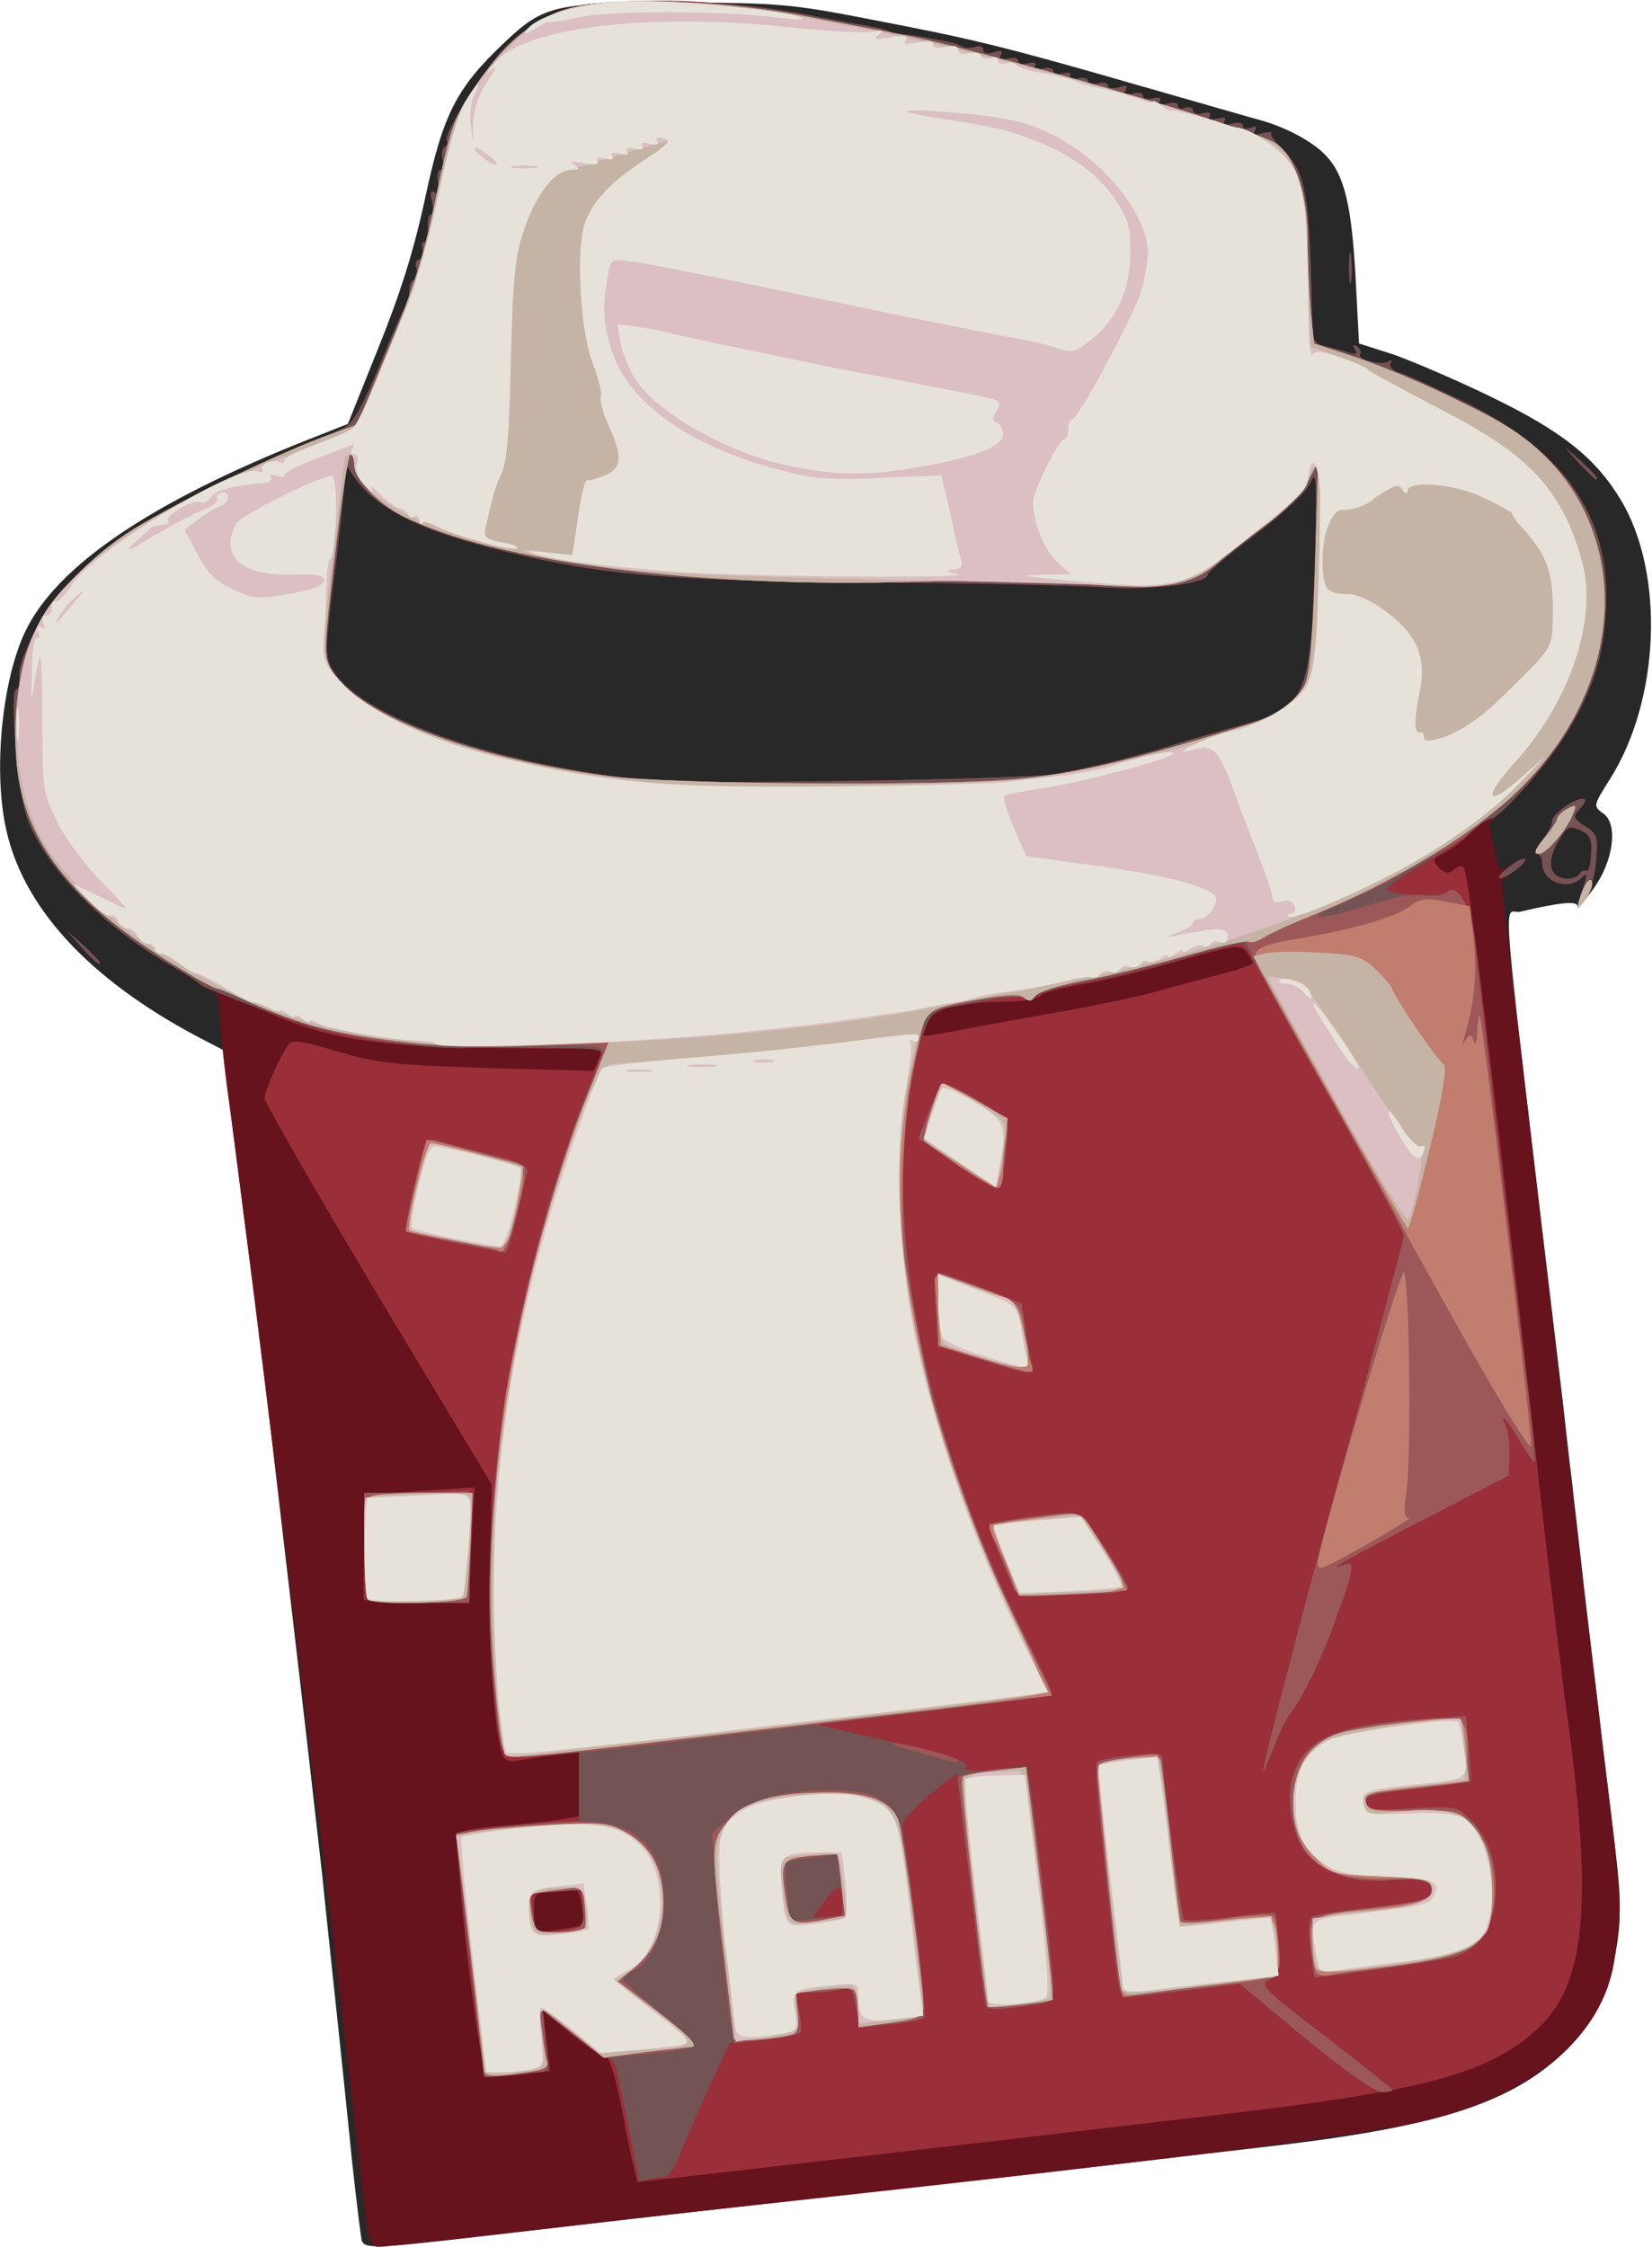 <svg height="450" viewBox="0 0 3310 4500" width="331" xmlns="http://www.w3.org/2000/svg"><path d="m725 4488c-2-7-11-80-20-163-8-82-22-213-30-290s-22-205-30-285c-9-80-36-318-61-530s-49-423-55-470c-5-47-16-134-24-195-9-60-25-187-37-281l-21-171-46-24c-225-118-360-266-391-429-23-119-4-293 41-386 63-131 252-259 565-383l81-32 61-152c44-109 71-194 94-301 36-168 62-220 161-313 77-73 101-78 352-78 195 1 222 3 380 34 204 39 266 54 540 133 116 33 226 65 245 70 51 15 102 43 127 70 37 39 51 100 59 242l7 134 69 22c37 13 126 51 196 85 142 69 209 122 260 207 88 147 78 400-22 558-34 54-34 54-14 69 31 21 21 96-20 152-18 24-32 38-32 33 0-10-39-6-114 12-35 8-45-110 85 979 5 44 13 118 19 165 5 47 17 146 25 220 9 74 20 169 25 210s18 154 30 250c17 144 19 187 10 243-14 93-50 165-109 220-106 99-249 145-564 183-350 41-508 59-957 109-267 30-561 64-655 75-200 23-224 24-230 8z" fill="#292829"/><g fill="#66131d"><path d="m736 4463c-3-21-17-139-31-263s-37-315-50-425c-14-110-43-346-65-525-58-473-108-875-130-1035-11-77-19-159-20-183 0-31-5-44-17-49-10-4-20-9-23-13-3-3-27-19-55-35-137-78-250-193-289-292-20-50-38-263-23-263 5 0 7-8 6-17-1-10 0-21 1-25 1-5 3-11 4-15 1-5 14-34 29-65 57-117 215-230 473-339 66-27 130-55 143-62 18-9 37-42 71-124 25-62 49-116 53-119 4-4 7-18 7-31s5-23 11-23 8-9 4-20c-4-12-2-20 5-20s10-8 7-20-1-18 5-14c7 5 9-4 6-25-2-17 0-31 5-31s6-12 3-26c-5-18-3-24 5-18 8 5 10-1 7-20-3-14-1-26 5-26 5 0 7-9 4-20s-1-23 4-26 7-9 4-13c-6-11 60-119 107-175 23-27 60-55 95-72 50-23 74-28 173-32 114-4 249 8 375 33 20 4 76 14 105 19 8 1 22 5 30 8 8 4 22 7 30 7s29 3 45 6c17 4 37 7 45 9 9 1 20 5 27 9 6 4 18 4 27 1s16-1 16 6 8 9 21 5c16-5 19-4 14 6-6 9-2 11 13 7 12-4 22-2 22 4s9 8 20 5c13-3 18-1 13 6-4 6 2 8 15 5 12-4 22-2 22 4s9 8 20 5c13-3 18-1 13 6-4 6 2 8 15 5 12-4 22-2 22 4s9 8 20 5 20-1 20 5c0 5 10 6 21 3 16-5 19-4 14 6-6 9-2 11 13 7 12-4 22-2 22 4s9 8 20 5c13-3 18-1 13 6-4 6 2 8 15 5 12-4 22-2 22 4s7 8 15 4c8-3 15 0 15 5 0 6 9 9 20 6 13-3 18-1 13 6-4 6 2 8 15 5 14-4 20-2 15 5-4 6 2 8 15 5 12-4 22-2 22 4s7 7 16 4c10-4 13-2 8 6s0 9 15 5c13-3 21-3 18-1-3 3 6 16 20 30 51 51 57 86 62 350 1 37 4 43 29 48 15 4 35 9 46 13 13 4 16 2 11-7s-4-11 4-6c6 4 9 11 6 16-6 10 43 23 57 14 6-4 8-3 4 4-3 6 4 14 16 18 13 3 69 29 126 56 212 102 304 240 289 432-10 129-66 245-172 354l-62 63 11 49c10 45 12 48 30 34 32-23 43-16 13 9l-29 22 11 95c6 52 15 131 20 175 6 44 21 177 35 295 45 385 105 903 115 985 6 44 15 118 20 165 6 47 18 142 26 211 14 117 14 145-1 239-24 147-159 262-369 315-114 29-505 79-1340 170-126 14-268 29-315 35-255 30-437 50-452 50-11 0-18-11-22-37zm1372-2912c62-9 178-38 272-68 25-7 72-21 105-30 131-35 141-57 149-318 5-176 4-196-8-169-8 19-51 59-110 104-53 40-96 76-96 80 0 19-113 33-212 26-57-4-269-8-473-10-407-3-537-15-741-66-163-41-250-87-291-155-11-18-12-17-12 15-1 19-10 106-21 192-18 139-19 161-6 185 50 98 334 197 646 227 78 7 732-3 798-13z"/><path d="m164 1898-29-33 33 29c17 17 32 31 32 33 0 8-8 1-36-29zm2998-88c20-59 20-65 7-52-28 27-79 8-79-30 0-10-5-18-11-18s-1-12 10-26c12-15 21-32 21-39 0-14 42-45 61-45 8 0 6 7-5 19-16 17-15 19 10 36 24 15 26 21 22 69-2 29-12 63-22 77-10 13-16 17-14 9zm3-60c4-6 10-8 14-6 4 3 8-12 9-33 2-31-2-39-21-48-20-9-26-8-38 11-21 31-27 59-16 74s43 16 52 2zm-1-822-29-33 33 29c30 28 37 36 29 36-2 0-16-15-33-32zm-461-393c0-27 2-38 4-22 2 15 2 37 0 50-2 12-4 0-4-28z"/></g><g fill="#9a2f39"><path d="m1250 4245c-15-79-28-125-36-125-7 0-38-21-69-46l-57-47 7 61 7 60-56 7c-31 4-62 5-69 2-18-7-73-477-56-487 6-4 48-11 93-14 44-4 96-9 114-13l32-5v-129l-47 6c-27 3-60 8-74 11-18 3-28 0-32-11-16-41-27-199-25-362l3-180-228-379c-125-209-227-387-227-395 0-14 31-83 48-107 7-10 27-8 98 14 79 23 112 27 301 33l212 6 10-22c11-23 10-23-82-23-360-1-442-12-592-77-38-17-81-34-95-38s-27-11-30-14c-3-4-27-20-55-36-137-78-250-193-289-292-20-50-38-263-23-263 5 0 7-8 6-17-1-10 0-21 1-25 1-5 3-11 4-15 1-5 14-34 29-65 57-117 215-230 473-339 66-27 130-55 143-62 18-9 37-42 71-124 25-62 49-116 53-119 4-4 7-18 7-31s5-23 11-23 8-9 4-20c-4-12-2-20 5-20s10-8 7-20-1-18 5-14c7 5 9-4 6-25-2-17 0-31 5-31s6-12 3-26c-5-18-3-24 5-18 8 5 10-1 7-20-3-14-1-26 5-26 5 0 7-9 4-20s-1-23 4-26 7-9 4-13c-6-11 60-119 107-175 23-27 61-55 95-72 53-25 69-28 188-30 129-3 237 6 360 31 20 4 76 14 105 19 8 1 22 5 30 8 8 4 22 7 30 7s29 3 45 6c17 4 37 7 45 9 9 1 20 5 27 9 6 4 18 4 27 1s16-1 16 6 8 9 21 5c16-5 19-4 14 6-6 9-2 11 13 7 12-4 22-2 22 4s9 8 20 5c13-3 18-1 13 6-4 6 2 8 15 5 12-4 22-2 22 4s9 8 20 5c13-3 18-1 13 6-4 6 2 8 15 5 12-4 22-2 22 4s9 8 20 5 20-1 20 5c0 5 10 6 21 3 16-5 19-4 14 6-6 9-2 11 13 7 12-4 22-2 22 4s9 8 20 5c13-3 18-1 13 6-4 6 2 8 15 5 12-4 22-2 22 4s7 8 15 4c8-3 15 0 15 5 0 6 9 9 20 6 13-3 18-1 13 6-4 6 2 8 15 5 14-4 20-2 15 5-4 6 2 8 15 5 12-4 22-2 22 4s7 7 16 4c10-4 13-2 8 6s0 9 15 5c13-3 21-3 18-1-3 3 6 16 20 30 51 51 57 86 62 350 1 37 4 43 29 48 15 4 35 9 46 13 13 4 16 2 11-7s-4-11 4-6c6 4 9 11 6 16-6 10 43 23 57 14 6-4 8-3 4 4-3 6 4 14 16 18 13 3 69 29 126 56 212 102 304 240 289 432-6 85-26 146-73 226-38 66-139 180-158 180-7 0-23 12-37 26-13 14-37 33-53 41-26 13-27 16-13 31 13 12 19 13 31 3 8-7 17-8 19-3 10 14 55 384 166 1367 12 99 32 268 47 375 45 345 28 499-67 585-98 88-223 122-624 169-331 39-1169 136-1177 136-2 0-15-56-28-125zm-81-390c2-2 0-20-3-40-5-27-11-35-22-31-9 3-29 6-45 6-27 0-29 2-29 41v41l48-7c26-4 49-8 51-10zm941-1826c69-12 157-30 195-40 39-11 100-27 137-37 38-9 68-20 68-23s-6-13-12-22c-12-16-22-15-138 18-69 20-156 41-195 47-38 6-74 16-80 22-5 6-35 12-65 12-104 2-151 14-161 41-5 13-9 26-9 27 0 2 30-3 68-10 37-7 123-23 192-35zm-2-478c62-9 178-38 272-68 25-7 72-21 105-30 131-35 141-57 149-318 5-176 4-196-8-169-8 19-51 59-110 104-53 40-96 76-96 80 0 19-113 33-212 26-57-4-269-8-473-10-407-3-537-15-741-66-163-41-250-87-291-155-11-18-12-17-12 15-1 19-10 106-21 192-18 139-19 161-6 185 50 98 334 197 646 227 78 7 732-3 798-13z"/><path d="m729 3203c-2-12 2-208 4-209 1-1 51-4 110-8l108-7-5 88c-2 48-5 100-5 116l-1 27h-105c-58 0-106-3-106-7zm-565-1305-29-33 33 29c17 17 32 31 32 33 0 8-8 1-36-29zm2998-88c20-59 20-65 7-52-28 27-79 8-79-30 0-10-5-18-11-18s-1-12 10-26c12-15 21-32 21-39 0-14 42-45 61-45 8 0 6 7-5 19-16 17-15 19 10 36 24 15 26 21 22 69-2 29-12 63-22 77-10 13-16 17-14 9zm3-60c4-6 10-8 14-6 4 3 8-12 9-33 2-31-2-39-21-48-20-9-26-8-38 11-21 31-27 59-16 74s43 16 52 2zm-146-10c13-11 28-20 35-20 6 0 0 9-14 20-33 26-52 25-21 0zm145-812-29-33 33 29c30 28 37 36 29 36-2 0-16-15-33-32zm-461-393c0-27 2-38 4-22 2 15 2 37 0 50-2 12-4 0-4-28z"/></g><g fill="#735353"><path d="m1280 4367c0-6-37-190-45-224-3-13-11-23-17-23s-39-21-72-47l-59-47 6 61 6 60-60 7c-34 4-63 5-66 2-6-5-63-479-59-484 6-5 153-21 199-22h47v-141l-74 7c-86 8-80 15-95-116-42-374 43-886 214-1283 6-15-2-17-91-18-55-1-133-1-174 0-96 3-256-21-345-52-101-35-189-70-195-77-3-3-27-19-55-35-137-78-250-193-289-292-20-50-38-263-23-263 5 0 7-8 6-18-1-9 0-20 1-24 1-5 3-11 4-15 1-5 14-34 29-65 57-117 215-230 473-339 66-27 130-55 143-62 18-9 37-42 71-124 25-62 49-116 53-119 4-4 7-18 7-31s5-23 11-23 8-9 4-20c-4-12-2-20 5-20s10-8 7-20-1-18 5-14c7 5 9-4 6-25-2-17 0-31 5-31s6-12 3-26c-5-18-3-24 5-18 8 5 10-1 7-20-3-14-1-26 5-26 5 0 7-9 4-20s-1-23 4-26 7-9 4-13c-6-11 60-119 107-175 23-27 61-55 95-72 53-25 69-28 188-30 129-3 237 6 360 31 20 4 76 14 105 19 8 1 22 5 30 8 8 4 22 7 30 7s29 3 45 6c17 4 37 7 45 9 9 1 20 5 27 9 6 4 18 4 27 1s16-1 16 6 8 9 21 5c16-5 19-4 14 6-6 9-2 11 13 7 12-4 22-2 22 4s9 8 20 5c13-3 18-1 13 6-4 6 2 8 15 5 12-4 22-2 22 4s9 8 20 5c13-3 18-1 13 6-4 6 2 8 15 5 12-4 22-2 22 4s9 8 20 5 20-1 20 5c0 5 10 6 21 3 16-5 19-4 14 6-6 9-2 11 13 7 12-4 22-2 22 4s9 8 20 5c13-3 18-1 13 6-4 6 2 8 15 5 12-4 22-2 22 4s7 8 15 4c8-3 15 0 15 5 0 6 9 9 20 6 13-3 18-1 13 6-4 6 2 8 15 5 14-4 20-2 15 5-4 6 2 8 15 5 12-4 22-2 22 4s7 7 16 4c10-4 13-2 8 6s0 9 15 5c13-3 21-3 18-1-3 3 6 16 20 30 51 51 57 86 62 350 1 37 4 43 29 48 15 4 35 9 46 13 13 4 16 2 11-7s-4-11 4-6c6 4 9 11 6 16-6 10 43 23 57 14 6-4 8-3 4 4-3 6 4 14 16 18 13 3 69 29 126 56 212 102 304 240 289 432-6 85-26 146-73 226-37 63-139 180-157 180-6 0-22 11-36 24-15 13-62 44-105 69-46 27-73 48-65 51 33 11 108 13 118 3 20-20 49 30 56 96 6 61 51 443 99 842 14 110 23 201 21 203s-15-17-30-42c-26-45-44-63-27-28 4 9 7 35 6 57l-1 40-166 86c-152 78-210 111-164 93 15-6 17-2 12 22-4 16-10 38-15 49-4 11-13 36-20 55-19 55-62 143-80 165-10 11-27 45-38 75-12 30-21 51-21 46-1-13 90-361 192-731 49-181 90-335 90-341 0-5-65-127-145-270-81-142-152-271-159-286-7-16-17-28-24-28-6 0-66 15-132 34-67 19-156 40-198 47-44 8-79 19-82 26-4 9-9 10-17 4-6-5-31-5-61 0-27 5-67 12-89 16-46 7-57 28-81 157-55 294 32 710 232 1110 30 59 53 109 51 111s-108 15-237 31l-234 28 134 31c151 36 171 43 163 56-3 6 20 7 59 3l65-7 6 39c12 78 46 373 46 403 0 26-4 31-32 35-76 12-100 12-103 2-2-6-16-112-30-236-15-124-27-226-28-227s-27 19-57 44c-33 28-54 52-52 62 13 59 48 377 43 382-3 4-34 10-68 13l-61 7-7-42c-6-36-10-40-29-35-11 3-37 6-57 6h-37l8 37c5 20 7 40 4 44-2 4-35 10-73 14l-69 7-45 96c-24 54-50 114-58 135-8 23-19 37-30 37-10 0-24 3-33 6s-16 4-16 1zm-132-503c19-6 23-12 20-43l-3-36-50 3c-27 2-50 5-51 5-1 1 1 19 4 40 4 32 8 37 31 37 14 0 36-3 49-6zm542-54c0-16-4-30-9-30s-19 14-31 30l-21 30h30c28 0 31-3 31-30zm418-2259c62-9 178-38 272-68 25-7 72-21 105-30 131-35 141-57 149-318 5-176 4-196-8-169-8 19-51 59-110 104-53 40-96 76-96 80 0 19-113 33-212 26-57-4-269-8-473-10-407-3-537-15-741-66-163-41-250-87-291-155-11-18-12-17-12 15-1 19-10 106-21 192-18 139-19 161-6 185 50 98 334 197 646 227 78 7 732-3 798-13z"/><path d="m2614 4081-130-108-105 13c-57 7-111 13-120 14-12 0-18-14-22-57-4-32-16-137-26-233-11-96-17-177-13-181s35-10 70-13c55-6 62-5 62 11 1 42 37 313 42 318 3 3 45 1 92-5 48-7 89-10 91-9 1 2 5 31 7 64 3 52 1 60-19 70s-12 19 113 114c74 57 134 105 134 107s-10 4-22 4c-14-1-75-44-154-109z"/><path d="m2626 3903c-4-31-3-59 1-63s53-12 109-18c113-13 134-19 134-37 0-19-20-24-88-19-67 5-120-11-159-48-30-29-47-105-34-155 21-78 83-107 250-119l98-7 6 64c3 35 4 65 3 67-2 1-50 8-108 14-90 10-105 14-101 29 4 14 16 16 93 11 88-5 89-4 119 25 35 36 53 93 47 157-6 61-37 103-86 116-27 7-230 37-276 40-1 0-4-26-8-57zm-1889-700c-4-3-7-53-7-110v-103l95-1c52-1 101-2 108-3 12-1 12 3 9 157l-2 67h-98c-54 0-102-3-105-7zm1287-38c-8-19-21-51-29-72-8-20-13-38-11-40 5-5 124-23 157-23 21 0 35 13 73 70 25 38 46 74 46 80 0 5-24 11-52 11-29 1-79 3-111 5-58 3-58 3-73-31zm-59-442c-44-14-81-26-83-28-1-1-5-34-7-74-4-52-2-71 8-71 6 0 46 14 88 31l76 30 7 45c3 24 8 55 12 69 8 31 3 31-101-2zm-1054-234c-52-11-96-21-98-23-2-1 6-45 18-95 20-86 23-92 43-87 11 4 58 16 104 27 66 17 82 25 78 38-3 9-12 49-21 89-9 39-20 71-23 71-4-1-49-10-101-20zm1002-160-73-49 21-53c11-28 23-54 25-57 5-5 80 35 114 60 20 15 21 22 15 83-4 40-12 67-19 66-6 0-44-22-83-50zm-1749-431-29-33 33 29c17 17 32 31 32 33 0 8-8 1-36-29zm2998-88c20-59 20-65 7-52-28 27-79 8-79-30 0-10-5-18-11-18s-1-12 10-26c12-15 21-32 21-39 0-14 42-45 61-45 8 0 6 7-5 19-16 17-15 19 10 36 24 15 26 21 22 69-2 29-12 63-22 77-10 13-16 17-14 9zm3-60c4-6 10-8 14-6 4 3 8-12 9-33 2-31-2-39-21-48-20-9-26-8-38 11-21 31-27 59-16 74s43 16 52 2zm-146-10c13-11 28-20 35-20 6 0 0 9-14 20-33 26-52 25-21 0zm145-812-29-33 33 29c30 28 37 36 29 36-2 0-16-15-33-32zm-461-393c0-27 2-38 4-22 2 15 2 37 0 50-2 12-4 0-4-28z"/></g><g fill="#9c5859"><path d="m2614 4081-130-108-105 13c-57 7-111 13-120 14-12 0-18-14-22-57-4-32-16-137-26-233-11-96-17-177-13-181s35-10 70-13c55-6 62-5 62 11 1 42 37 313 42 318 3 3 45 1 92-5 48-7 89-10 91-9 1 2 5 31 7 64 3 52 1 60-19 70s-12 19 113 114c74 57 134 105 134 107s-10 4-22 4c-14-1-75-44-154-109zm-1644 78c-1-2-14-112-30-244-15-132-27-241-26-243 6-6 169-22 237-24 87-2 137 21 163 76 35 73 11 195-43 222-12 6-22 14-22 18s31 32 68 62c37 31 69 59 71 64 4 11-21 17-106 25l-73 7-61-48-61-48 6 62c6 56 5 62-12 62-10 0-39 3-65 6-25 4-46 5-46 3zm178-295c19-6 23-12 20-43l-3-36-50 3c-27 2-50 5-51 5-1 1 1 19 4 40 4 32 8 37 31 37 14 0 36-3 49-6zm318 199c-3-15-8-53-11-83s-8-73-11-95-8-79-11-127l-6-87 33-29c41-38 105-56 200-57 85 0 123 17 142 63 14 34 58 385 49 393-3 4-34 10-68 13l-61 7-7-42c-6-36-10-40-29-35-11 3-37 6-57 6h-37l9 37c4 21 5 41 1 44-4 4-35 10-69 14l-61 7zm222-228c2-2 0-30-3-62l-7-59-49 6c-27 4-51 8-53 11-3 3-2 30 1 61l6 57 51-6c28-3 52-7 54-8zm287 181c-4-10-55-438-55-456 0-9 128-26 136-17 6 6 54 390 54 434 0 29-4 33-32 37-76 12-100 12-103 2z"/><path d="m2626 3903c-4-31-3-59 1-63s53-12 109-18c113-13 134-19 134-37 0-19-20-24-88-19-67 5-120-11-159-48-30-29-47-105-34-155 21-78 83-107 250-119l98-7 6 64c3 35 4 65 3 67-2 1-50 8-108 14-90 10-105 14-101 29 4 14 16 16 93 11 88-5 89-4 119 25 35 36 53 93 47 157-6 61-37 103-86 116-27 7-230 37-276 40-1 0-4-26-8-57zm-95-357c-1-13 90-361 192-731 49-181 90-335 90-341 0-5-65-127-145-270-81-142-152-272-159-289-7-16-14-31-14-32-1-2-33 7-71 18-93 28-250 67-303 75-23 4-45 13-48 20-3 10-9 10-22 3-12-8-41-6-106 8l-90 19-23 110c-66 317 15 728 225 1148 30 59 53 109 51 111-2 1-140 19-308 39s-375 45-460 56c-85 10-194 22-241 25-101 8-93 17-108-115-38-341 27-789 169-1165 23-61 44-117 46-126 5-15-10-16-160-13-256 6-395-18-562-97-23-10-45-19-49-19s-35-16-69-37c-182-108-280-212-318-336-27-89-22-231 12-320 26-70 105-159 193-218 70-47 286-153 392-193l71-26 63-153c49-117 71-187 95-305 30-142 36-157 80-222 53-76 99-118 161-145 80-33 312-29 507 9 40 8 116 22 168 32 161 29 719 190 766 221 38 24 64 102 64 190 0 43 3 108 6 144l7 67 82 27c46 15 138 53 204 86 140 67 216 133 257 223 85 186 25 417-148 571-79 71-112 97-133 106-11 5-42 23-70 39-56 34-92 51-149 75-70 28-29 28 59 0 56-18 97-26 119-22 19 3 39 0 45-6 20-20 49 29 56 96 6 61 51 443 99 842 14 110 23 201 21 203s-15-17-30-42c-26-45-44-63-27-28 4 9 7 35 6 57l-1 40-166 86c-152 78-210 111-164 93 15-6 17-2 12 22-4 16-10 38-15 49-4 11-13 36-20 55-19 55-62 143-80 165-10 11-27 45-38 75-12 30-21 51-21 46zm-490-1986c121-12 236-39 469-112 47-15 87-44 104-76 10-19 16-90 21-237l6-210-21 40c-12 24-46 58-82 85-34 25-78 59-97 76-56 48-109 57-275 43-86-7-215-8-331-4-425 14-845-39-1029-132-48-24-96-74-96-100 0-13-4-23-8-23s-18 91-31 202c-21 177-23 204-10 227 51 90 276 178 554 215 122 17 676 21 826 6z"/><path d="m1840 3510c-36-10-58-18-50-19 18-1 120 26 128 33 8 9-6 6-78-14zm-1103-307c-4-3-7-53-7-110v-103l95-1c52-1 101-2 108-3 12-1 12 3 9 157l-2 67h-98c-54 0-102-3-105-7zm1287-38c-8-19-21-51-29-72-8-20-13-38-11-40 5-5 124-23 157-23 21 0 35 13 73 70 25 38 46 74 46 80 0 5-24 11-52 11-29 1-79 3-111 5-58 3-58 3-73-31zm-59-442c-44-14-81-26-83-28-1-1-5-34-7-74-4-52-2-71 8-71 6 0 46 14 88 31l76 30 7 45c3 24 8 55 12 69 8 31 3 31-101-2zm-1054-234c-52-11-96-21-98-23-2-1 6-45 18-95 20-86 23-92 43-87 11 4 58 16 104 27 66 17 82 25 78 38-3 9-12 49-21 89-9 39-20 71-23 71-4-1-49-10-101-20zm1002-160-73-49 21-53c11-28 23-54 25-57 5-5 80 35 114 60 20 15 21 22 15 83-4 40-12 67-19 66-6 0-44-22-83-50zm1252-529c9-31 25-50 25-29 0 7-8 23-16 34-16 19-16 19-9-5zm-71-121c14-17 26-35 26-39 0-5 9-14 20-20 17-9 19-8 13 7-11 32-54 83-69 83-12 0-9-8 10-31z"/></g><g fill="#c17d6e"><path d="m970 4148c-1-7-13-116-28-243l-28-230 36-7c19-4 87-10 150-13 100-6 120-4 149 12 48 25 73 63 79 121 6 66-12 115-55 151l-35 29 76 58c70 54 89 74 68 74-4 0-44 5-90 10l-82 11-65-52-65-51 6 49c3 26 7 54 10 61 4 15-4 18-73 27-40 4-53 2-53-7zm201-282c3-3 3-24 1-47l-4-41-51 7c-29 3-53 8-55 10-2 1 0 19 3 39 7 35 8 36 54 36 26 0 50-2 52-4zm299 217c0-4-9-82-20-173-26-219-26-222 10-264 36-40 92-56 201-56 80 0 125 18 139 56 9 24 50 329 50 373 0 21-8 25-87 35l-43 6v-34c0-19-5-38-10-41-6-4-34-3-63 0l-52 7 3 39c3 26 0 40-9 43-31 10-119 16-119 9zm190-240 33-6-7-60c-3-33-7-61-9-63-1-1-26 1-54 3-59 6-61 10-47 96 7 40 17 44 84 30zm316 156c-5-21-44-355-49-419-2-23 2-25 62-33 35-4 65-6 66-5 5 5 57 459 53 463-1 2-31 7-65 10-60 7-62 7-67-16zm273-1c-10-42-54-455-50-460 9-10 111-29 121-23 4 2 15 76 25 162 9 87 18 163 20 169 2 7 30 6 91-3 49-7 92-9 95-5 4 4 9 31 11 60 6 65 9 64-157 81-66 7-128 15-137 17-10 3-18 4-19 2zm387-50c-3-7-7-32-9-56-6-53 0-57 132-71 98-11 118-19 108-45-5-12-23-15-89-13-95 1-138-16-169-68-23-39-24-117-2-162 23-48 73-69 206-84 126-15 127-14 127 67v52l-42 6c-24 3-71 8-104 12-52 5-61 9-57 24s16 17 93 16c84-1 90 0 118 27 53 51 63 183 16 230-29 29-74 43-189 57-49 6-100 13-113 16-13 2-24-1-26-8zm-1629-449c-4-13-12-83-18-155-13-159 1-424 30-586 36-194 113-469 161-573 5-11 16-37 25-59l15-38-153 6c-109 4-188 2-273-9-141-18-196-33-321-90-17-8-34-15-38-15s-35-16-69-37c-182-108-280-212-318-336-27-89-22-231 12-320 26-70 105-159 193-218 70-47 286-153 392-193l71-26 63-153c49-117 71-187 95-305 30-142 36-157 80-222 53-76 99-118 161-145 80-33 312-29 507 9 40 8 116 22 168 32 161 29 719 190 766 221 38 24 64 102 64 190 0 43 3 108 6 144l7 67 82 27c46 15 138 53 204 86 94 45 134 71 177 113 184 185 152 485-74 688-94 83-245 172-397 233-38 15-79 34-92 42-12 8-26 12-31 9s-63 10-128 29c-66 18-157 41-204 49-47 9-90 22-95 30-7 9-15 10-26 3-16-10-176 16-191 31-3 4-16 54-28 112-22 106-29 309-15 397 15 90 47 250 56 278 67 212 110 324 181 465 31 63 56 115 55 116-2 1-925 109-1033 120-58 6-61 5-67-17zm1034-1939c121-12 236-39 469-112 47-15 87-44 104-76 10-19 16-90 21-237l6-210-21 40c-12 24-46 58-82 85-34 25-78 59-97 76-56 48-109 57-275 43-86-7-215-8-331-4-425 14-845-39-1029-132-48-24-96-74-96-100 0-13-4-23-8-23s-18 91-31 202c-21 177-23 204-10 227 51 90 276 178 554 215 122 17 676 21 826 6z"/><path d="m737 3203c-4-3-7-50-7-104 0-79 3-98 16-103 9-3 57-6 108-6h93l-4 98c-3 53-6 103-8 110-5 13-185 18-198 5zm1296-21c-8-26-24-64-40-95-8-16-13-30-10-33 2-2 44-9 92-15 82-10 90-10 103 8 21 29 83 135 80 138-2 1-52 5-111 8-95 5-109 3-114-11zm607-49c-2-28 165-592 173-584 11 11 15 367 5 439-6 39-5 52 5 52 12 0-162 99-175 100-5 0-8-3-8-7zm310-424c-63-112-128-228-143-258-16-30-86-156-156-280s-130-233-133-242c-10-27 4-36 77-48 117-20 198-43 227-64 24-18 34-19 75-11l48 9 8 70c7 63 1 128-20 195-4 12-3 13 5 1 8-11 11-10 15 5 2 10 6 1 7-21s3-35 5-30c7 18 106 847 103 862-2 8-55-77-118-188zm-982 13-88-26-1-40c-1-23-3-56-5-74-3-37-7-37 98 0 69 24 74 30 81 88 3 25 9 54 13 63 8 21 8 21-98-11zm-969-217c-3-3-45-12-94-20-49-9-90-17-92-19s37-175 42-183c0-1 34 7 75 18s85 23 98 26c27 6 28 25 6 107-17 62-26 80-35 71zm923-169c-34-24-65-46-68-49-8-8 25-117 36-117 5 0 37 16 71 36 60 36 61 37 55 73-3 20-6 51-6 69 0 19-5 32-12 31-7 0-41-20-76-43zm1243-536c9-31 25-50 25-29 0 7-8 23-16 34-16 19-16 19-9-5zm-71-121c14-17 26-35 26-39 0-5 9-14 20-20 17-9 19-8 13 7-11 32-54 83-69 83-12 0-9-8 10-31z"/></g><g fill="#c5b4a5"><path d="m970 4148c-1-7-13-116-28-243l-28-230 36-7c19-4 87-10 150-13 100-6 120-4 149 12 48 25 73 63 79 121 6 66-12 115-55 151l-35 29 76 58c70 54 89 74 68 74-4 0-44 5-90 10l-82 11-65-52-65-51 6 49c3 26 7 54 10 61 4 15-4 18-73 27-40 4-53 2-53-7zm201-282c3-3 3-24 1-47l-4-41-51 7c-29 3-53 8-55 10-2 1 0 19 3 39 7 35 8 36 54 36 26 0 50-2 52-4zm299 217c0-4-9-82-20-173-26-219-26-222 10-264 36-40 92-56 201-56 80 0 125 18 139 56 9 24 50 329 50 373 0 21-8 25-87 35l-43 6v-34c0-19-5-38-10-41-6-4-34-3-63 0l-52 7 3 39c3 26 0 40-9 43-31 10-119 16-119 9zm190-240 33-6-7-60c-3-33-7-61-9-63-1-1-26 1-54 3-59 6-61 10-47 96 7 40 17 44 84 30zm319 176c-9-40-55-456-50-460 3-4 33-9 67-13l60-7 28 231c16 127 27 233 25 235-6 5-129 18-130 14zm267-37c-9-34-49-442-44-448 13-12 120-21 123-10 2 6 11 81 20 166 10 85 19 157 20 160 2 3 42 1 90-4 72-8 88-7 96 5 11 17 12 109 1 109-6 0-131 16-269 34-24 4-33 0-37-12zm391-39c-4-3-7-28-7-53 0-54-2-54 133-66 82-7 114-22 104-47-4-12-26-16-101-19-84-3-97-6-121-28-44-41-58-77-53-137 5-61 39-106 92-122 38-12 236-34 243-27 3 2 7 31 10 64l6 59-64 7c-139 14-147 16-142 37 5 16 15 18 93 16 75-2 91 1 110 18 34 30 50 77 50 148 0 100-27 120-195 143-113 15-149 17-158 7zm-1630-445c-4-12-12-84-18-159-29-349 48-794 205-1188l25-63-153 6c-108 4-187 2-272-9-141-18-196-33-321-90-17-8-34-15-38-15s-35-16-69-37c-182-108-280-212-318-336-27-89-22-231 12-320 26-70 105-159 193-218 70-47 286-153 392-193l71-26 63-153c49-117 71-187 95-305 30-142 36-157 80-222 53-76 99-118 161-145 80-33 312-29 507 9 40 8 116 22 168 32 161 29 719 190 766 221 38 24 64 102 64 190 0 43 3 108 6 144l7 67 82 27c46 15 138 53 204 86 94 45 134 71 177 113 184 185 152 485-74 688-94 83-245 172-397 233-38 15-79 34-92 42-12 8-26 12-31 9s-63 10-128 29c-66 18-157 41-204 49-47 9-90 23-96 31-8 11-14 11-22 3s-30-8-84 2c-114 21-112 19-131 99-50 207-45 393 18 657 36 148 98 320 176 483 38 80 66 148 62 151-5 4-109 19-233 34-124 14-333 39-465 55-394 47-381 47-388 19zm1034-1938c121-12 236-39 469-112 47-15 87-44 104-76 10-19 16-90 21-237l6-210-21 40c-12 24-46 58-82 85-34 25-78 59-97 76-56 48-109 57-275 43-86-7-215-8-331-4-425 14-845-39-1029-132-48-24-96-74-96-100 0-13-4-23-8-23s-18 91-31 202c-21 177-23 204-10 227 51 90 276 178 554 215 122 17 676 21 826 6z"/><path d="m737 3203c-4-3-7-50-7-104 0-79 3-98 16-103 9-3 57-6 108-6h93l-4 98c-3 53-6 103-8 110-5 13-185 18-198 5zm1279-73c-14-36-26-68-26-72 0-3 24-9 53-12 28-4 68-9 88-12 35-5 36-4 82 70 54 88 60 83-85 89l-86 3zm-61-414-70-22-3-72-3-72 78 29c77 28 78 29 90 72 26 98 22 101-92 65zm-1055-234c-41-8-77-16-79-18-9-8 32-174 43-174s178 41 184 46c2 1-4 39-13 83-20 92-12 89-135 63zm1763-295-152-272 27-6c15-3 63-4 107-1 72 4 83 7 113 35 17 17 32 34 32 38 0 11 90 143 102 150 8 5 0 56-27 168-21 89-41 161-44 161-3-1-74-123-158-273zm-738 146c-39-25-72-47-74-49-3-3 28-105 35-113 2-2 32 13 68 33l65 36-6 53c-11 93-10 93-88 40zm1240-533c9-31 25-50 25-29 0 7-8 23-16 34-16 19-16 19-9-5zm-71-121c14-17 26-35 26-39 0-5 9-14 20-20 17-9 19-8 13 7-11 32-54 83-69 83-12 0-9-8 10-31z"/></g><g fill="#dbbfc2"><path d="m974 4146c-2-6-15-112-30-236-14-124-28-228-30-231s57-12 131-19c150-15 198-8 241 35 64 64 49 208-26 254l-29 17 69 53c105 80 105 78-4 86l-95 7-48-39c-76-63-75-63-67 6 6 58 6 60-17 65-55 11-91 12-95 2zm198-285c4-4 5-23 1-44-5-35-8-37-43-37-68 0-80 15-64 76 5 19 11 21 52 16 26-2 50-7 54-11zm281 37c-19-162-20-196-9-222 23-53 46-66 142-78 103-13 153-6 190 26 25 21 28 33 51 215 13 107 22 195 20 197s-31 7-65 10l-61 7-3-39c-3-38-4-39-38-36-19 1-48 5-63 8-27 6-28 8-22 44 7 43 17 37-95 55l-26 4zm241-59c6-6-9-117-17-125-3-4-31-3-61 0l-55 7 5 47c11 93 7 89 68 82 31-3 57-8 60-11zm283 143c-3-20-16-122-28-226-24-210-25-204 44-207 20-1 43-2 49-3 14-1 72 444 60 455-4 4-32 9-63 13l-56 6zm268-34c-13-99-45-378-45-397 0-16 9-21 56-27 39-4 58-3 63 5 4 6 16 84 25 172l18 160 27-5c14-3 56-8 92-12l66-6 7 32c10 51 7 90-6 90-7 0-67 7-133 15-172 21-163 22-170-27zm391-20c-3-13-6-37-6-54v-32l103-12c114-14 137-22 137-49 0-17-11-19-100-23-93-3-101-5-129-32-74-71-64-198 20-241 26-14 257-50 265-42 2 2 5 30 6 62l3 59-99 13c-54 7-101 14-103 17-3 2-2 13 1 23 6 18 12 19 77 11 87-11 134 8 161 62 21 41 24 156 5 181-24 31-75 48-192 63-149 20-142 20-149-6zm-1626-420c0-7-5-42-10-78-11-72-14-362-5-449 28-267 64-439 137-656 48-145 74-195 100-195 53 0 382-31 486-46 63-8 115-14 117-12s-3 32-11 68c-66 309 15 713 233 1159 23 47 40 88 38 90-5 4-416 54-785 96-124 14-242 28-262 31-28 4-38 2-38-8zm-272-304c-7-6-12-203-5-205 1 0 48-3 104-6 92-5 101-4 105 13 4 23-8 183-15 190-8 9-182 16-189 8z"/><path d="m2017 3130c-15-34-27-65-27-70s36-12 80-16c44-3 83-7 86-8 11-2 103 138 94 144-5 3-53 7-108 8l-99 3zm-27-405c-117-35-105-23-108-102l-3-72 53 21c29 11 63 22 76 25 26 6 36 26 46 96 8 53 8 53-64 32zm-1085-243c-44-8-82-16-84-18-7-6 33-174 42-174 18 0 172 42 180 49 4 4-1 42-10 84-13 56-22 77-33 76-8-1-51-8-95-17zm1772-276c-75-134-137-246-137-249 0-5 70 9 74 15 1 1 24 36 52 75 27 40 60 90 74 112 66 102 96 140 106 137 12-4-12 132-25 146-4 5-69-102-144-236zm-755 122c-79-53-77-49-46-125l14-33 33 18c17 9 46 27 63 39 31 22 31 22 22 84-4 35-9 63-11 65-1 1-35-21-75-48zm-1152-249c-179-27-317-83-488-197-75-50-154-129-193-192-72-117-74-336-4-455 63-108 247-230 485-320 69-27 130-52 137-57 6-5 26-44 43-86s47-113 65-157 47-147 64-229c26-123 37-157 66-200 49-74 113-135 164-157 161-70 585-6 1245 188 88 26 173 57 190 68 57 38 70 82 76 255l5 154 55 20c30 10 57 22 60 26s65 37 137 75c156 79 220 136 265 231 16 35 32 87 35 116 12 114-44 257-142 365-65 72-57 93 12 31l48-42-50 52c-161 170-520 325-925 401-106 20-145 27-270 52-314 61-866 91-1080 58zm1295-519c84-9 318-62 354-80 9-4 42-15 74-25 67-19 122-63 135-108 5-18 10-63 11-102 0-38 3-126 7-194 5-102 4-123-7-119-8 3-15 14-17 26-4 24-16 36-128 125-89 71-155 98-219 91-22-2-242-8-490-13-428-9-512-14-667-41-78-14-92-24-19-14l48 6 7-48c11-77 17-104 24-102 4 1 19-4 35-10 33-14 35-39 6-101-11-25-18-50-15-57s-5-36-16-66c-25-62-34-222-17-278 15-46 50-84 123-131 33-22 56-39 51-39-7 0-193 56-225 68-8 3-22 5-30 4-11-1-11 0-2 4 11 5 10 9-1 23-9 9-25 45-37 81-18 54-22 94-26 240-4 184-8 230-24 259-5 10-11 29-14 42s-9 36-12 51c-6 24-3 27 30 34 21 3 35 9 32 12-10 9-139-30-213-64-73-35-113-72-113-105 0-11-4-19-10-19-5 0-10 4-10 8s-9 79-20 167c-28 223-27 237 14 282 90 100 345 179 653 203 128 10 600 4 728-10zm873-106c36-24 44-30 112-98 55-54 60-63 61-105 3-100-7-133-58-191-13-13-23-27-23-31 0-3-27-18-59-33-60-28-151-35-151-12 0 6-4 5-9-2-7-12-12-12-32 0-13 7-26 16-29 19-8 9-44 22-57 20-23-3-43 43-43 100 0 59 7 69 51 69 18 0 47 13 76 35 63 46 82 93 67 163-11 55-11 81 1 79 5-1 9 3 8 10-3 15 49 1 85-23z"/></g><g fill="#e6e2d9"><path d="m947 3919c-15-127-25-235-22-239 2-4 60-13 127-20 140-14 189-6 231 36 62 62 49 212-22 249-17 8-31 17-31 19s26 23 57 47c79 60 96 76 86 82-4 3-44 8-89 12l-80 7-56-46c-31-25-60-46-64-46-3 0-4 26 0 59 6 55 5 59-16 65-13 3-39 6-58 6h-36zm232-55c2-2 0-23-3-48l-7-44-42 5c-63 7-67 10-67 42 0 56 7 62 64 55 28-4 53-8 55-10zm296 204c-2-7-7-42-10-78-4-36-9-74-11-85s-6-65-10-121c-8-116-1-135 54-163 47-24 176-36 229-22 67 18 73 32 94 208 10 87 21 174 24 194l5 36-57 7c-62 7-73 1-73-46 0-27-1-27-52-22-80 8-81 9-75 53 5 38 4 39-32 45-56 9-81 7-86-6zm218-227c4-4 4-35 1-69l-7-62h-41c-81 0-86 5-80 69 8 83 6 81 66 74 29-3 56-9 61-12zm287 167c0-6-12-107-26-225s-23-217-20-220 31-6 63-7l57-1 26 220c18 149 23 222 15 226-21 13-115 18-115 7zm270-28c0-7-12-109-26-227s-24-216-22-218 29-6 60-10l57-7 5 33c3 19 13 95 21 169 9 74 18 136 19 138 2 1 43-2 91-8s89-10 90-8c2 2 6 28 10 59l7 56-109 12c-59 6-129 14-155 18-35 4-48 2-48-7zm387-67c-13-73-17-69 98-82 121-14 131-17 140-38 9-26-5-31-101-35-81-4-96-7-128-31-40-31-51-59-50-129 1-57 24-95 72-115 40-16 243-44 253-34 4 3 9 29 13 58 7 58 11 56-109 68-87 9-97 13-93 38 3 21 7 22 89 19 54-3 95 1 109 8 48 26 75 144 49 218-13 39-59 58-176 72-48 5-104 13-124 16-35 5-36 4-42-33zm-1622-403c-11-18-26-200-26-315 0-316 56-621 175-949 19-55 39-103 43-107s76-12 158-19c83-6 220-20 306-30 183-23 169-23 169-9 0 5-5 7-12 3s-8-3-4 4c4 6-1 51-10 99-23 120-14 334 20 493 42 198 122 423 221 621l45 88-43 6c-23 3-154 19-292 35-323 38-333 39-378 45-22 3-64 8-95 11-32 4-106 12-165 18-59 7-110 9-112 6zm288-1367c-13-2-33-2-45 0-13 2-3 4 22 4s35-2 23-4zm130-10c-13-2-35-2-50 0-16 2-5 4 22 4 28 0 40-2 28-4zm115-10c-10-2-26-2-35 0-10 3-2 5 17 5s27-2 18-5zm-812 1079c-8-14-6-202 2-202 4 0 51-3 104-5 87-5 97-4 100 12 4 19-10 185-16 191-10 9-184 13-190 4z"/><path d="m2016 3125c-15-37-26-69-24-70 2-2 42-6 89-10l85-7 43 67c23 37 40 70 37 72-2 3-49 7-104 10l-99 4zm-44-409c-40-12-78-29-83-37-5-7-9-39-9-70v-56l79 31c78 30 79 32 86 71 3 22 8 50 12 63 6 26 7 26-85-2zm-1059-235c-45-9-84-19-87-22-4-3 2-42 13-85 14-59 22-79 34-78 28 3 162 36 169 43 9 8-26 154-38 157-5 1-46-6-91-15zm1010-152-72-49 15-43c8-23 16-48 19-54 3-9 24-1 65 23 65 39 69 48 52 135l-7 37zm881-54c-33-57-27-69 6-14 14 21 30 37 37 35 7-3 10 1 6 10-9 24-21 16-49-31zm-104-153c-8-10-21-29-29-43-8-13-21-34-29-46-8-13-12-23-9-23s26 29 51 65 42 65 38 65-14-8-22-18zm-1826-31c-3-3-20-6-37-7-35-1-107-11-147-20-14-3-29-6-35-7-5-2-16-6-22-10-7-5-13-5-13-1 0 3-7 1-15-6s-15-9-15-5-7 2-15-5-15-9-15-6c0 4-10 1-22-6-13-7-26-11-30-10s-29-12-55-28c-26-17-52-30-58-30-7 0-22-9-35-20s-29-20-37-20c-7 0-13-4-13-10 0-5-6-10-14-10s-16-7-20-15c-3-8-12-15-20-15-7 0-17-7-20-16-3-8-10-13-14-10-5 3-24-10-42-29l-34-35 52 25c29 14 53 25 55 25s-22-26-53-58c-31-31-70-84-86-117-28-57-29-66-29-197 0-75-2-134-5-132-2 3-7 26-11 52-6 41-7 37-5-24 0-41 5-69 10-66s6-2 3-12c-5-11-3-15 5-10s9 2 5-9c-4-10-2-16 6-14 7 1 11-6 11-15-1-10 2-15 7-13 4 3 19-12 33-34 42-66 331-243 372-227 8 3 13 2 10-3-7-11 22-23 35-15 5 3 9 1 9-4s28-19 63-32c34-12 67-27 74-32 6-5 26-44 43-86s47-113 65-157 47-146 64-227 40-162 52-182c22-38 37-50 19-16-6 12-9 38-7 58l4 37 1-41c1-26 12-56 28-80 19-28 21-34 8-24-11 8-6 0 10-17 61-68 304-97 571-70 83 9 164 14 180 11 24-5 27-3 15 6s-7 10 23 5c29-5 37-3 32 5-6 9 1 10 24 5 20-4 31-3 31 4s10 9 25 5c16-4 25-2 25 6 0 7 8 10 20 7 11-3 23-1 26 5 3 5 12 7 20 4s14-1 14 5 6 9 14 6c7-3 17-2 22 3s23 11 39 14c47 8 74 14 83 20 5 3 19 7 33 10 48 10 64 14 92 25 15 6 27 8 27 5 0-4 7 0 17 7 9 8 18 13 20 11 3-3 71 14 103 26 8 3 23 7 33 8 37 8 99 56 113 89 19 46 23 87 25 244 0 74 4 129 8 122 6-9 20-8 57 5 27 9 51 20 54 24s65 37 137 75c156 79 220 136 265 231 16 35 32 87 35 116 12 114-44 257-142 365-65 72-57 93 12 31l48-42-50 52c-61 64-163 136-270 190-98 49-186 85-193 77-3-3 0-5 6-5s9-7 6-15c-4-10-13-13-25-10-12 4-19 2-19-7 0-7-11-40-24-73s-34-87-46-120c-40-110-46-116-100-101-16 4-12 0 11-12 20-10 52-22 70-26 59-11 133-54 155-88 20-33 27-120 29-378 0-64-17-100-23-48-4 30-12 39-128 131-123 98-136 100-379 77-72-7-75-7-25-9l55-1-27-25c-26-24-48-79-48-119 0-23 51-126 62-126 4 0 8-9 8-20s3-20 8-20c12 0 122-204 138-256 8-26 14-61 14-77 0-76-87-185-189-236-46-24-83-33-153-41-137-14-192-11-88 5 131 21 141 23 200 45 76 29 129 68 165 120 25 38 30 54 30 105-1 84-31 143-94 187-18 13-29 14-50 6-14-5-46-13-71-18-25-4-90-17-145-28s-111-22-125-25-72-15-130-27-123-26-145-30c-22-5-78-16-125-25-47-10-101-20-121-22-35-5-36-4-42 34-11 64-8 100 13 157 37 98 160 183 332 227 71 19 100 21 204 16l120-5 18 76c9 42 19 85 22 95 4 12-1 17-18 18-16 1-13 4 12 9 37 9-476 4-570-5-126-11-147-14-195-19-27-4-63-11-80-16-24-7-20-8 21-3l51 5 7-48c11-77 17-104 24-102 4 1 19-4 35-10 33-14 35-39 6-101-11-25-18-50-15-57s-5-36-16-66c-25-62-34-222-17-278 15-45 50-84 121-130 47-31 54-39 38-43-13-3-18-1-13 6 4 6-2 8-15 5-14-4-20-2-15 5 4 6-2 8-15 5-14-4-20-2-15 5 4 6-2 8-15 5-14-4-20-2-15 5 4 6-2 8-15 5-14-4-20-2-15 4 4 8-5 9-28 5-24-5-30-4-19 3 12 8 11 10-6 10-32 0-70 49-94 120-18 54-22 94-26 240-4 184-8 230-24 259-5 10-11 29-14 42s-9 36-12 51c-6 24-3 27 30 34 21 3 35 9 32 12-8 7-136-28-162-45-11-7-24-10-27-6-4 3-7 1-7-6s-4-10-9-7c-5 4-11 2-13-3-1-5-9-11-17-13s-26-14-40-29c-14-14-21-18-16-9 6 9 0 5-13-8-15-15-21-31-17-43 4-11 2-19-5-19-6 0-8-5-4-11 4-7 3-10-2-8s-37 15-71 28c-35 13-63 27-63 32s-7 5-17 2c-9-4-14-2-10 3 3 5-2 10-11 11-66 6-98 14-109 28-6 10-16 14-22 11-12-8-74 28-64 37 3 4 0 8-8 8-8 1-16 2-19 2s-18 13-35 29c-28 27-25 26 35-10 36-21 80-44 97-51 18-7 31-17 28-21s1-10 8-13c8-3 14 1 14 9 0 7-8 16-18 19-9 3-29 15-43 26l-26 20 22 42c24 47 39 62 87 83 29 13 44 14 102 3 46-8 69-17 69-26 0-11-15-14-63-12-78 2-122-19-125-59-1-15 5-35 12-44 15-21 185-103 193-94 11 11 6 166-6 166-3 0-6 21-7 48 0 26-2 71-5 101-4 50-3 55 32 95 55 61 178 120 324 154 220 52 336 61 690 57 165-2 311-6 325-9 14-2 57-7 95-11 39-4 88-13 110-20 58-20 125-34 125-26 0 10-188 60-264 70-37 6-71 12-74 15s6 32 19 63l25 58 89 12c152 19 245 39 279 59 15 9 16 15 7 33-7 11-18 21-26 21s-15 4-15 9c0 4-15 13-32 19-19 7-22 10-8 7 88-18 110-18 110 0 0 11-5 15-15 12-8-4-17-2-20 4-4 5-11 7-16 3-5-3-16 0-24 6-8 7-15 9-15 5s-7-2-15 5-15 9-15 5-7-2-15 5c-8 6-19 9-24 6-5-4-13-1-16 5-4 5-13 8-21 5-7-3-16-1-20 5-3 6-12 8-20 5-7-3-16-1-20 5-3 6-11 8-17 6-7-2-34 2-62 10-27 7-75 16-105 19s-58 8-63 11c-4 2-20 6-35 9-15 2-43 7-62 11s-39 8-45 8c-5 1-32 5-60 9-96 14-120 17-155 21-19 2-57 6-85 9-186 22-627 40-641 27zm2064-637c36-24 44-30 112-98 55-54 60-63 61-105 3-100-7-133-58-191-13-13-23-27-23-31 0-3-27-18-59-33-60-28-151-35-151-12 0 6-4 5-9-2-7-12-12-12-32 0-13 7-26 16-29 19-8 9-44 22-57 20-23-3-43 43-43 100 0 59 7 69 51 69 18 0 47 13 76 35 63 46 82 93 67 163-11 55-11 81 1 79 5-1 9 3 8 10-3 15 49 1 85-23zm-2788-249c24-29 24-29 2-10-13 11-28 29-34 40-11 21-8 18 32-30zm923-872c-13-2-33-2-45 0-13 2-3 4 22 4s35-2 23-4zm-94-22c-13-11-26-17-28-15-5 5 30 33 43 34 4 0-2-9-15-19zm1631 1674c-7-8-22-15-33-15s-18-3-14-6c10-11 54 5 61 21 7 19 2 19-14 0zm-2577-535c0-30 2-43 4-27 2 15 2 39 0 55-2 15-4 2-4-28z"/><path d="m1586 934c-122-24-266-104-312-173-14-21-27-55-31-75l-6-37 44 6c24 4 51 9 59 11 8 3 60 14 115 26 55 11 118 24 140 29s78 16 125 25 103 19 125 24c22 4 68 13 102 20 58 11 61 13 50 32-9 16-9 22 1 25 6 3 12 13 12 23 0 24-57 46-166 65-103 18-166 18-258-1zm-532-872c17-28 99-53 190-59 87-5 352 19 365 34 4 3-21 2-54-2-114-14-327-14-392-1-35 8-63 12-63 10 0-3-12 4-27 13-17 11-24 13-19 5z"/></g></svg>